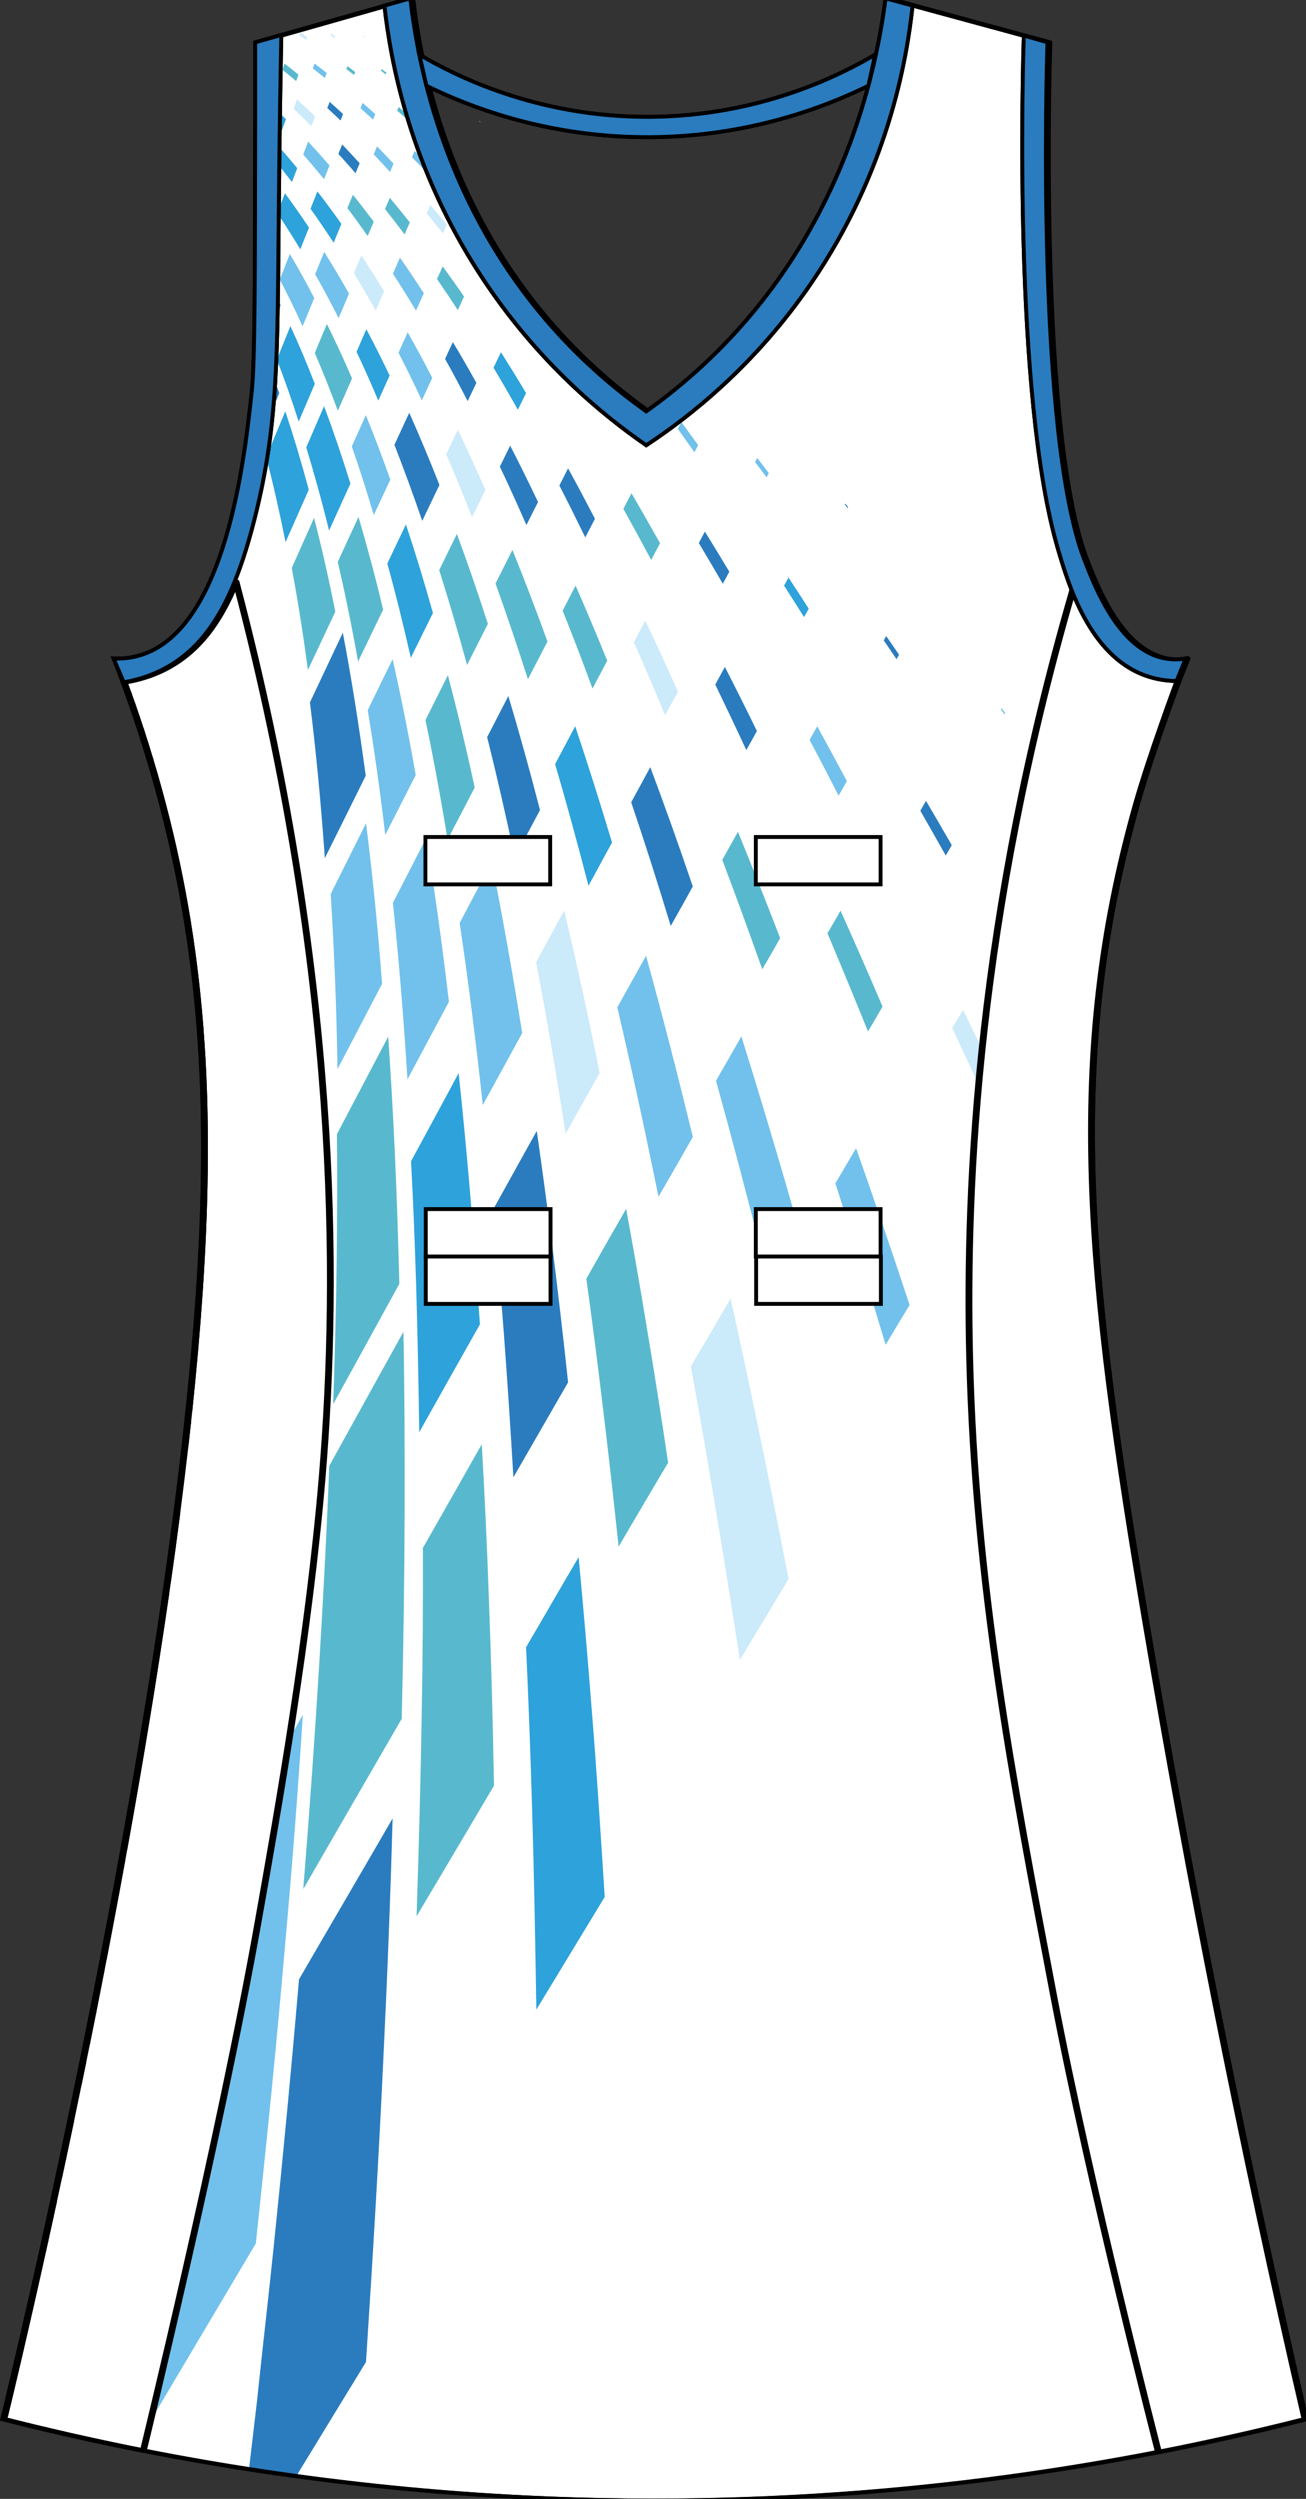 <?xml version="1.0" encoding="utf-8"?>
<!-- Generator: Adobe Illustrator 19.1.0, SVG Export Plug-In . SVG Version: 6.00 Build 0)  -->
<svg version="1.1" id="Layer_1" xmlns="http://www.w3.org/2000/svg" xmlns:xlink="http://www.w3.org/1999/xlink" x="0px" y="0px"
	 viewBox="0 0 335.2 641.14" style="enable-background:new 0 0 335.2 641.14;" xml:space="preserve">
<rect x="0" y="0" width="335.2" height="641.14" fill="#333333" stroke="none"/>
<style type="text/css">
	<![CDATA[
	@font-face{font-family:'codaheavy';src:url('/fonts/coda-heavy-webfont.woff') format('woff')}
	text{font-family:Impact,codaheavy,sans-serif}
	.Colour1.fill{fill:#FFFFFF;}
	.Colour2.fill{fill:#2A7CBF;}
	.Colour3.fill{fill:#58B9CE;}
	.Colour4.fill{fill:#71C1EC;}
	.Colour5.fill{fill:#2DA2DB;}
	.Colour6.fill{fill:#CBEAFA;}
	.NeckAndArmTrim.fill{fill:#2A7CBF;stroke:#000000;stroke-miterlimit:10;}
	.SidePanels.fill{fill:#FFFFFF;stroke:#000000;stroke-miterlimit:10;}
	.st0{fill:none;stroke:#000000;stroke-miterlimit:10;}
	.st1{fill:#FFFFFF;stroke:#000000;}
	.st2{fill:none;stroke:#000000;stroke-linecap:round;stroke-linejoin:round;}
	]]>
</style>
<path class="Colour1 fill" d="M0.6,620.69c43.67,11.08,102.8,21.48,173.06,20.85c64.65-0.58,119.45-10.32,160.94-20.85
	c-16.41-70.98-29.76-138.88-40.67-203.28c-15.34-90.56-21.04-145.91-2.6-211.1c4.48-15.84,9.37-28.64,12.98-37.35
	c-1.09,0.18-2.97,0.39-5.19,0c-11.75-2.05-17.97-18.02-20.77-25.19c-12.48-32.06-9.72-126.75-9.52-132.91
	c-13.84-3.76-27.69-7.53-41.53-11.29c-2.39,18.33-9.83,53.47-37.21,84.26c-8.08,9.09-16.47,16.19-24.23,21.72
	c-7.75-5.49-16.15-12.58-24.23-21.72c-27.32-30.9-34.24-66.28-36.34-84.26C92.03,3.33,78.77,7.1,65.5,10.86c0,4,0.01,10.04,0,17.37
	c-0.04,43.07-0.08,64.76-0.87,72.1c-1.81,16.96-6.52,61-28.55,67.76c-2.8,0.86-5.28,0.93-6.92,0.87c3.1,7.92,7.32,19.54,11.25,33.88
	c10.91,39.79,13.75,78.93,10.38,128.57C43.02,446.06,2.42,613.27,0.6,620.69z"/>
<path class="Colour3 fill" d="M93.29,9.24c0.09,0.06,0.18,0.12,0.27,0.18c-0.01,0.03-0.03,0.08-0.03,0.08c-0.09-0.06-0.18-0.12-0.27-0.18
	C93.26,9.32,93.28,9.27,93.29,9.24z M107.31,19.01c0.09,0.07,0.19,0.14,0.29,0.21c0.01-0.03,0.02-0.06,0.04-0.09
	c-0.1-0.07-0.19-0.14-0.28-0.21C107.34,18.95,107.32,18.98,107.31,19.01z M97.77,18.15c0.42,0.31,0.83,0.62,1.25,0.94
	c0.06-0.14,0.11-0.28,0.17-0.43c-0.42-0.31-0.83-0.63-1.25-0.93C97.88,17.87,97.82,18.01,97.77,18.15z M88.89,17.71
	c0.66,0.51,1.33,1.02,1.99,1.54c0.1-0.25,0.2-0.5,0.3-0.75c-0.67-0.52-1.34-1.03-2-1.53C89.08,17.21,88.99,17.46,88.89,17.71z
	 M72.48,17.89c1.17,0.95,2.35,1.92,3.53,2.92c0.2-0.56,0.4-1.1,0.6-1.65c-1.2-0.97-2.39-1.93-3.57-2.85
	C72.85,16.82,72.66,17.36,72.48,17.89z M122.95,31.11c0.12,0.1,0.23,0.19,0.35,0.29c0.02-0.03,0.03-0.07,0.05-0.11
	c-0.12-0.1-0.23-0.19-0.35-0.29C122.97,31.04,122.97,31.08,122.95,31.11z M101.93,28.39c0.81,0.71,1.63,1.41,2.45,2.14
	c0.13-0.32,0.27-0.64,0.4-0.96c-0.83-0.71-1.65-1.42-2.46-2.12C102.19,27.76,102.05,28.07,101.93,28.39z M98.82,53.64
	c1.66,2.09,3.33,4.25,5.02,6.5c0.45-1.04,0.9-2.07,1.34-3.08c-1.72-2.19-3.43-4.28-5.13-6.31C99.64,51.69,99.24,52.66,98.82,53.64z
	 M89.16,53.39c1.73,2.28,3.46,4.67,5.21,7.16c0.52-1.25,1.04-2.47,1.56-3.67c-1.8-2.4-3.58-4.71-5.36-6.91
	C90.1,51.08,89.63,52.22,89.16,53.39z M112.16,71.59c1.76,2.55,3.55,5.21,5.34,7.97c0.54-1.17,1.07-2.33,1.6-3.47
	c-1.84-2.69-3.68-5.26-5.48-7.75C113.15,69.42,112.66,70.5,112.16,71.59z M80.79,90.56c2,4.65,3.98,9.58,5.92,14.83
	c1.26-2.85,2.47-5.61,3.65-8.29c-2.13-4.94-4.29-9.59-6.46-13.96C82.9,85.54,81.87,88.01,80.79,90.56z M160,130.56
	c2.34,4.21,4.72,8.58,7.14,13.11c0.77-1.44,1.51-2.89,2.27-4.29c-2.49-4.44-4.93-8.71-7.33-12.83
	C161.4,127.88,160.71,129.21,160,130.56z M112.73,146.28c2.4,7.59,4.79,15.68,7.15,24.33c1.84-3.61,3.61-7.12,5.34-10.54
	c-2.63-8.21-5.31-15.88-7.95-23.08C115.8,140,114.27,143.09,112.73,146.28z M127.18,149.71c2.77,7.7,5.53,15.87,8.32,24.56
	c1.71-3.3,3.38-6.52,5.02-9.67c-3.02-8.32-6.02-16.14-9-23.5C130.09,143.9,128.67,146.78,127.18,149.71z M144.41,156.68
	c2.53,6.29,5.08,12.95,7.66,19.98c1.29-2.42,2.55-4.81,3.79-7.14c-2.76-6.78-5.46-13.2-8.13-19.27
	C146.65,152.36,145.55,154.5,144.41,156.68z M86.69,144.17c1.84,7.91,3.59,16.41,5.22,25.57c2.21-4.62,4.37-9.05,6.43-13.33
	c-2.04-8.52-4.16-16.43-6.33-23.79C90.3,136.33,88.53,140.18,86.69,144.17z M256.92,182.01c0.31,0.42,0.61,0.86,0.93,1.28
	c0.03-0.1,0.11-0.18,0.16-0.27c-0.32-0.42-0.64-0.85-0.94-1.28C257.02,181.83,256.97,181.92,256.92,182.01z M74.88,145.73
	c1.51,8.07,2.9,16.77,4.15,26.17c2.44-5.21,4.8-10.19,7.03-14.96c-1.71-8.65-3.54-16.65-5.45-24.07
	C78.79,136.98,76.88,141.26,74.88,145.73z M109.2,184.73c1.98,9.46,3.87,19.67,5.68,30.69c2.4-4.6,4.71-9.06,6.96-13.36
	c-2.24-10.35-4.54-19.94-6.88-28.82C113.09,176.94,111.19,180.77,109.2,184.73z M185.38,220.62c3.34,8.84,6.76,18.18,10.27,28.08
	c1.57-2.7,3.12-5.37,4.58-8.02c-3.7-9.62-7.32-18.68-10.83-27.27C188.08,215.77,186.74,218.18,185.38,220.62z M212.38,239.46
	c3.36,7.98,6.84,16.36,10.4,25.18c1.29-2.13,2.51-4.28,3.74-6.38c-3.69-8.62-7.28-16.82-10.79-24.61
	C214.67,235.57,213.52,237.5,212.38,239.46z M86.48,290.98c0.1,10.15,0.07,20.8-0.06,32c-0.13,11.78-0.46,24.19-0.89,37.27
	c5.95-10.78,11.59-21.05,16.97-30.86c-0.31-11.97-0.68-23.32-1.18-34.11c-0.48-10.26-1.03-20.02-1.69-29.3
	C95.45,273.94,91.07,282.26,86.48,290.98z M150.49,328.08c1.41,10.17,2.78,20.81,4.12,31.96c1.42,11.68,2.81,23.93,4.16,36.79
	c4.37-7.39,8.55-14.6,12.71-21.54c-1.8-12.19-3.64-23.8-5.5-34.86c-1.73-10.57-3.51-20.65-5.27-30.29
	C157.37,315.93,153.98,321.91,150.49,328.08z M84.51,376.1c-0.59,15.6-1.46,32.1-2.5,49.56c-1.11,18.51-2.5,38.15-4.17,59.02
	c8.82-15.3,17.25-29.85,25.27-43.7c0.46-19.08,0.7-37.03,0.75-53.95c0.03-15.96-0.03-31.05-0.32-45.32
	C97.48,352.62,91.17,364.08,84.51,376.1z M108.54,397.15c0.05,13.6-0.04,27.97-0.31,43.18c-0.26,16.11-0.72,33.19-1.31,51.34
	c6.9-11.66,13.57-22.8,19.87-33.54c-0.31-16.82-0.73-32.65-1.3-47.57c-0.48-14.09-1.11-27.41-1.84-40.01
	C118.85,379.07,113.8,387.92,108.54,397.15z M72.26,10.11c-0.42-0.3-0.84-0.57-1.26-0.86c-0.47,0.13-0.95,0.27-1.42,0.4
	c0.76,0.53,1.52,1.05,2.28,1.6C72,10.86,72.13,10.48,72.26,10.11z M65.3,18.74c1.21,1,2.41,2.03,3.62,3.1
	c0.23-0.66,0.46-1.32,0.68-1.96c-1.28-1.08-2.55-2.12-3.82-3.13c-0.16,0.47-0.32,0.96-0.49,1.45C65.3,18.38,65.3,18.56,65.3,18.74z"
	/>
<path class="Colour6 fill" d="M84.93,8.66c0.36,0.23,0.72,0.47,1.08,0.71c-0.04,0.12-0.08,0.24-0.13,0.36c-0.36-0.24-0.72-0.48-1.07-0.71
	C84.85,8.89,84.88,8.77,84.93,8.66z M76.8,9c0.6,0.41,1.2,0.82,1.81,1.24c0.08-0.22,0.16-0.44,0.24-0.66
	c-0.61-0.41-1.22-0.82-1.82-1.22C76.96,8.57,76.88,8.79,76.8,9z M75.35,27.88c1.51,1.44,3.03,2.93,4.56,4.47
	c0.32-0.84,0.64-1.68,0.95-2.5c-1.55-1.5-3.1-2.95-4.63-4.35C75.93,26.28,75.64,27.07,75.35,27.88z M109.51,54.75
	c1.38,1.66,2.77,3.37,4.18,5.13c0.33-0.76,0.68-1.5,1.01-2.24c-1.43-1.72-2.84-3.4-4.25-5.02
	C110.13,53.32,109.83,54.03,109.51,54.75z M90.84,70.08c1.86,3.05,3.72,6.25,5.58,9.61c0.74-1.68,1.46-3.32,2.16-4.93
	c-1.95-3.22-3.9-6.29-5.83-9.21C92.13,67.03,91.49,68.54,90.84,70.08z M186.12,92.96c0.19,0.21,0.38,0.42,0.57,0.64
	c0.02-0.06,0.06-0.12,0.1-0.18c-0.19-0.21-0.38-0.43-0.57-0.64C186.19,92.84,186.15,92.9,186.12,92.96z M114.53,116.56
	c2.2,5.08,4.41,10.45,6.62,16.13c1.17-2.38,2.31-4.7,3.43-6.97c-2.37-5.43-4.73-10.57-7.06-15.44
	C116.54,112.32,115.55,114.42,114.53,116.56z M162.68,164.77c2.64,5.94,5.32,12.17,8.03,18.74c1.11-2.05,2.21-4.07,3.29-6.05
	c-2.83-6.38-5.65-12.44-8.39-18.2C164.65,161.06,163.68,162.9,162.68,164.77z M244.42,263.78c3.37,7.2,6.87,14.7,10.4,22.55
	c1.02-1.69,2.01-3.38,3.01-5.03c-3.63-7.72-7.2-15.09-10.66-22.17C246.27,260.66,245.31,262.19,244.42,263.78z M137.6,246.89
	c2.58,13.49,5.13,28.12,7.57,44c2.98-5.36,5.89-10.56,8.74-15.59c-3-15.06-6.08-28.91-9.1-41.7
	C142.46,237.9,140.07,242.34,137.6,246.89z M177.31,350.58c2.06,11.18,4.09,22.86,6.12,35.08c2.15,12.77,4.32,26.16,6.46,40.19
	c4.31-7.05,8.42-13.99,12.51-20.72c-2.59-13.42-5.15-26.21-7.7-38.41c-2.41-11.69-4.81-22.85-7.19-33.54
	C184.22,338.85,180.83,344.65,177.31,350.58z M120.59,56.32c1.3,1.48,2.6,3.01,3.91,4.57c0.07-0.15,0.13-0.29,0.2-0.44
	c-1.07-1.87-2.08-3.73-3.03-5.58c-0.09-0.1-0.19-0.21-0.28-0.32C121.12,55.14,120.86,55.73,120.59,56.32z M66.69,31.87
	c-0.47-0.49-0.93-0.96-1.4-1.44c0,1.7,0,3.37-0.01,5c0.04,0.04,0.07,0.08,0.11,0.12C65.84,34.3,66.27,33.07,66.69,31.87z"/>
<path class="Colour5 fill" d="M68.71,26.05c1.55,1.45,3.11,2.97,4.68,4.54c-0.34,0.93-0.69,1.88-1.04,2.84c-1.53-1.63-3.06-3.2-4.58-4.7
	C68.09,27.82,68.41,26.93,68.71,26.05z M70.22,40.78c1.57,1.88,3.14,3.86,4.71,5.92c0.46-1.21,0.92-2.4,1.36-3.56
	c-1.63-1.98-3.25-3.87-4.86-5.68C71.02,38.55,70.63,39.65,70.22,40.78z M79.7,53.58c1.98,2.76,3.95,5.66,5.94,8.7
	c0.68-1.64,1.34-3.26,1.98-4.84c-2.06-2.91-4.11-5.69-6.16-8.34C80.89,50.57,80.3,52.06,79.7,53.58z M71.19,54.7
	c1.97,2.93,3.93,6.02,5.89,9.27c0.75-1.91,1.5-3.76,2.22-5.58c-2.06-3.09-4.11-6.03-6.17-8.81C72.49,51.25,71.85,52.95,71.19,54.7z
	 M126.67,94.34c2.05,3.45,4.14,7.04,6.25,10.79c0.71-1.45,1.41-2.88,2.1-4.28c-2.17-3.64-4.33-7.13-6.44-10.48
	C127.95,91.68,127.31,93,126.67,94.34z M91.51,90.27c1.87,3.94,3.73,8.11,5.58,12.52c1-2.2,1.96-4.34,2.91-6.43
	c-1.99-4.19-3.98-8.15-5.97-11.89C93.21,86.36,92.37,88.29,91.51,90.27z M71.06,92.26c1.92,4.96,3.8,10.25,5.6,15.91
	c1.43-3.35,2.81-6.57,4.14-9.68c-2.04-5.27-4.13-10.21-6.26-14.82C73.42,86.42,72.26,89.29,71.06,92.26z M78.6,114.78
	c2.01,6.64,4,13.74,5.86,21.35c1.88-4.17,3.72-8.17,5.48-12.04c-2.19-7.09-4.46-13.7-6.76-19.88
	C81.71,107.61,80.17,111.13,78.6,114.78z M68.32,117.27c1.77,6.76,3.41,14.04,4.97,21.84c2.07-4.68,4.06-9.16,5.96-13.46
	c-1.93-7.19-3.94-13.89-6.02-20.12C71.65,109.29,70.02,113.2,68.32,117.27z M201.24,150.25c1.68,2.63,3.4,5.32,5.13,8.08
	c0.4-0.72,0.8-1.44,1.2-2.16c-1.75-2.73-3.48-5.39-5.19-8C202,148.87,201.61,149.55,201.24,150.25z M99.41,144.59
	c2.08,7.5,4.08,15.55,6.03,24.18c1.96-3.95,3.84-7.79,5.68-11.49c-2.28-8.11-4.58-15.68-6.94-22.73
	C102.64,137.79,101.05,141.13,99.41,144.59z M142.48,196.06c2.84,9.71,5.69,20.09,8.56,31.2c2.09-3.77,4.04-7.5,6.05-11.09
	c-3.2-10.62-6.35-20.55-9.46-29.84C145.94,189.5,144.23,192.74,142.48,196.06z M270.59,231.73c1.5,2.44,3.04,4.9,4.58,7.42
	c0.34-0.48,0.58-1.02,0.9-1.51c-1.55-2.5-3.09-4.96-4.61-7.38C271.15,230.74,270.85,231.23,270.59,231.73z M105.5,297.94
	c0.54,10.21,0.98,20.93,1.32,32.19c0.34,11.82,0.61,24.26,0.78,37.35c5.39-9.62,10.57-18.85,15.58-27.68
	c-0.84-12.14-1.67-23.67-2.6-34.63c-0.91-10.44-1.84-20.38-2.87-29.85C113.85,282.58,109.74,290.09,105.5,297.94z M135.02,422.62
	c0.62,13.39,1.15,27.54,1.58,42.5c0.48,15.84,0.77,32.64,1.06,50.49c6.06-9.99,11.91-19.62,17.55-28.92
	c-1.08-16.73-2.07-32.49-3.28-47.33c-1.09-14.03-2.23-27.29-3.42-39.84C144.13,406.93,139.7,414.66,135.02,422.62z M69.2,44.61
	c-1.3-1.68-2.61-3.27-3.91-4.83c0,2.19-0.01,4.3-0.01,6.36c0.74,1,1.49,2.02,2.23,3.07C68.09,47.63,68.64,46.1,69.2,44.61z"/>
<g>
	<path class="Colour2 fill" d="M84,27.72c1.13,1.03,2.26,2.1,3.4,3.2c0.22-0.56,0.43-1.11,0.65-1.66c-1.15-1.07-2.3-2.11-3.44-3.13
		C84.41,26.66,84.21,27.19,84,27.72z"/>
	<path class="Colour2 fill" d="M86.85,39.48c1.46,1.6,2.93,3.25,4.41,4.97c0.35-0.87,0.7-1.72,1.05-2.56c-1.51-1.67-3-3.28-4.49-4.83
		C87.49,37.85,87.17,38.66,86.85,39.48z"/>
	<path class="Colour2 fill" d="M114.23,92.09c1.93,3.44,3.85,7.05,5.8,10.83c0.76-1.59,1.51-3.15,2.24-4.69
		c-2.03-3.65-4.04-7.14-6.04-10.46C115.57,89.19,114.91,90.63,114.23,92.09z"/>
	<path class="Colour2 fill" d="M216.81,129.44c0.25,0.31,0.5,0.62,0.75,0.93c0.05-0.07,0.08-0.16,0.13-0.23
		c-0.25-0.31-0.49-0.63-0.75-0.93C216.89,129.29,216.87,129.38,216.81,129.44z"/>
	<path class="Colour2 fill" d="M128.29,119.73c2.27,4.74,4.53,9.74,6.82,14.99c1.01-2.01,2-3.99,2.99-5.92
		c-2.43-5.06-4.79-9.89-7.16-14.46C130.08,116.11,129.19,117.9,128.29,119.73z"/>
	<path class="Colour2 fill" d="M101.23,114.13c2.39,6.12,4.77,12.62,7.14,19.51c1.52-3.16,2.99-6.23,4.42-9.22
		c-2.58-6.55-5.17-12.72-7.75-18.52C103.8,108.57,102.53,111.31,101.23,114.13z"/>
	<path class="Colour2 fill" d="M143.57,124.57c2.18,4.24,4.39,8.68,6.65,13.32c0.84-1.62,1.66-3.22,2.48-4.79
		c-2.34-4.5-4.63-8.82-6.9-12.94C145.08,121.61,144.33,123.08,143.57,124.57z"/>
	<path class="Colour2 fill" d="M179.36,139.32c2.01,3.38,4.07,6.86,6.15,10.45c0.57-1.04,1.15-2.06,1.68-3.1
		c-2.12-3.54-4.24-6.95-6.27-10.28C180.39,137.35,179.88,138.33,179.36,139.32z"/>
	<path class="Colour2 fill" d="M226.82,164.31c1.1,1.58,2.18,3.19,3.28,4.82c0.23-0.38,0.44-0.77,0.65-1.15c-1.11-1.62-2.2-3.22-3.3-4.79
		C227.25,163.56,227.04,163.94,226.82,164.31z"/>
	<path class="Colour2 fill" d="M183.58,175.64c2.6,5.37,5.26,10.96,7.97,16.81c0.94-1.64,1.83-3.28,2.72-4.89
		c-2.79-5.72-5.53-11.2-8.22-16.44C185.24,172.61,184.41,174.12,183.58,175.64z"/>
	<path class="Colour2 fill" d="M236.21,208.01c2.14,3.73,4.31,7.55,6.52,11.49c0.55-0.87,1.03-1.78,1.55-2.66
		c-2.24-3.89-4.44-7.68-6.61-11.36C237.19,206.32,236.7,207.17,236.21,208.01z"/>
	<path class="Colour2 fill" d="M125.03,189.13c2.4,9.56,4.75,19.83,7.09,30.86c2.23-4.16,4.39-8.21,6.48-12.15
		c-2.71-10.47-5.41-20.2-8.13-29.26C128.71,182,126.9,185.52,125.03,189.13z"/>
	<path class="Colour2 fill" d="M79.55,180.21c1.52,12.24,2.8,25.53,3.83,39.96c3.67-7.36,7.15-14.41,10.49-21.14
		c-1.79-13.26-3.74-25.46-5.88-36.7C85.31,168.03,82.5,173.99,79.55,180.21z"/>
	<path class="Colour2 fill" d="M162,205.83c3.36,9.92,6.74,20.48,10.15,31.74c1.94-3.44,3.85-6.8,5.66-10.14
		c-3.68-10.86-7.33-21.04-10.91-30.6C165.3,199.78,163.68,202.78,162,205.83z"/>
	<path class="Colour2 fill" d="M126.62,310.23c0.94,10.14,1.85,20.76,2.7,31.91c0.87,11.69,1.69,23.98,2.45,36.9
		c4.86-8.4,9.51-16.54,14.04-24.37c-1.31-12.11-2.63-23.63-4.01-34.59c-1.32-10.45-2.67-20.41-4.03-29.92
		C134.15,296.61,130.48,303.32,126.62,310.23z"/>
	<path class="Colour2 fill" d="M70.97,59.84c-1.86-2.99-3.72-5.81-5.59-8.48c-0.04,0.11-0.08,0.23-0.12,0.34
		c-0.01,2.78-0.01,5.45-0.02,7.97c1.17,1.95,2.33,3.94,3.48,6.03C69.5,63.69,70.25,61.73,70.97,59.84z"/>
	<path class="Colour2 fill" d="M72.01,78.3c-1.94-4.09-3.93-7.93-5.93-11.54c-0.29,0.76-0.58,1.55-0.88,2.33
		c-0.02,3.19-0.04,6.13-0.07,8.83c1.23,2.71,2.44,5.53,3.63,8.48C69.88,83.61,70.97,80.91,72.01,78.3z"/>
	<path class="Colour2 fill" d="M71.68,100.86c-1.95-5.64-3.96-10.92-6.03-15.84c-0.21,0.53-0.42,1.09-0.63,1.63
		c-0.12,6.61-0.31,11.07-0.59,13.69c-0.08,0.72-0.16,1.5-0.25,2.31c0.95,3.09,1.88,6.28,2.77,9.6
		C68.6,108.3,70.18,104.5,71.68,100.86z"/>
	<g>
		<path class="Colour2 fill" d="M93.94,606.01c1.79-27.49,3.3-53.07,4.41-76.9c1.08-22.25,1.88-43.06,2.42-62.57
			c-7.57,13.11-15.64,26.82-24.02,41.29c-1.83,21.35-3.97,44.13-6.49,68.48c-1.31,12.82-2.88,26.07-4.31,39.83
			c-0.68,5.73-1.36,11.57-2.05,17.47c3.97,0.61,8,1.2,12.1,1.76C82.14,625.31,88.13,615.53,93.94,606.01z"/>
	</g>
</g>
<path class="Colour4 fill" d="M80.75,16.3c1.03,0.79,2.07,1.6,3.11,2.42c-0.16,0.43-0.32,0.86-0.49,1.29c-1.03-0.84-2.06-1.66-3.09-2.46
	C80.45,17.14,80.6,16.72,80.75,16.3z M92.53,27.77c1.07,0.95,2.14,1.93,3.22,2.92c0.19-0.47,0.38-0.94,0.57-1.41
	c-1.09-0.98-2.17-1.94-3.25-2.87C92.89,26.86,92.71,27.31,92.53,27.77z M105.73,40.36c1.23,1.23,2.46,2.51,3.7,3.81
	c0.24-0.57,0.48-1.13,0.73-1.69c-1.25-1.28-2.5-2.53-3.75-3.75C106.18,39.27,105.97,39.82,105.73,40.36z M95.92,39.62
	c1.39,1.46,2.79,2.95,4.19,4.5c0.3-0.73,0.6-1.44,0.9-2.15c-1.42-1.51-2.84-2.98-4.25-4.4C96.49,38.24,96.2,38.92,95.92,39.62z
	 M77.83,39.64c1.78,2.04,3.56,4.15,5.35,6.35c0.47-1.2,0.94-2.38,1.39-3.54c-1.84-2.12-3.67-4.17-5.49-6.13
	C78.67,37.4,78.25,38.51,77.83,39.64z M100.85,70.23c1.97,3.01,3.93,6.18,5.92,9.47c0.69-1.52,1.36-3,2.01-4.47
	c-2.07-3.18-4.1-6.22-6.13-9.14C102.06,67.44,101.48,68.83,100.85,70.23z M80.88,70.35c2.01,3.56,4.03,7.31,6.03,11.27
	c0.91-2.15,1.8-4.23,2.67-6.27c-2.13-3.77-4.25-7.34-6.37-10.72C82.45,66.5,81.67,68.4,80.88,70.35z M71.82,71.72
	c1.97,3.77,3.92,7.76,5.85,11.99c1.03-2.49,2.02-4.9,2.99-7.24c-2.07-3.99-4.16-7.76-6.27-11.3C73.55,67.29,72.71,69.47,71.82,71.72
	z M102.28,90.51c2,3.86,3.99,7.93,5.99,12.21c0.91-1.96,1.81-3.88,2.68-5.76c-2.11-4.11-4.22-8-6.32-11.7
	C103.87,86.97,103.08,88.72,102.28,90.51z M173.96,110.03c1.41,1.96,2.84,3.95,4.27,6c0.32-0.61,0.64-1.21,0.96-1.81
	c-1.45-2.02-2.89-4-4.31-5.94C174.56,108.86,174.26,109.45,173.96,110.03z M193.79,118.54c0.98,1.29,1.97,2.59,2.96,3.92
	c0.19-0.36,0.38-0.72,0.58-1.07c-1-1.32-2-2.61-2.98-3.9C194.16,117.84,193.99,118.2,193.79,118.54z M90.29,114.56
	c1.92,5.49,3.81,11.35,5.64,17.6c1.45-3.13,2.88-6.16,4.25-9.09c-2.08-5.88-4.17-11.4-6.29-16.56
	C92.73,109.11,91.54,111.8,90.29,114.56z M207.79,189.83c2.44,4.6,4.92,9.38,7.45,14.32c0.71-1.26,1.41-2.5,2.12-3.73
	c-2.59-4.86-5.13-9.55-7.61-14.08C209.11,187.49,208.44,188.65,207.79,189.83z M94.38,182.22c1.63,9.84,3.15,20.48,4.5,32.01
	c2.7-5.33,5.31-10.45,7.82-15.37c-1.88-10.72-3.87-20.61-5.93-29.75C98.72,173.32,96.6,177.69,94.38,182.22z M100.84,231.66
	c1.46,13.79,2.71,28.82,3.74,45.27c3.69-6.9,7.22-13.53,10.64-19.89c-1.79-15.26-3.75-29.22-5.84-42.01
	C106.66,220.37,103.79,225.9,100.84,231.66z M84.88,229.37c0.85,13.65,1.49,28.57,1.74,44.93c4.02-7.63,7.81-14.93,11.45-21.89
	c-1.14-15-2.54-28.69-4.12-41.19C91.05,217,88.04,223.05,84.88,229.37z M117.98,236.82c2.13,14.26,4.11,29.79,5.93,46.7
	c3.49-6.36,6.88-12.51,10.12-18.46c-2.55-15.87-5.14-30.44-7.82-43.82C123.54,226.26,120.81,231.45,117.98,236.82z M158.44,258.46
	c3.51,14.97,7.02,31.13,10.57,48.59c3.04-5.23,5.97-10.35,8.82-15.36c-4.08-16.7-8.06-32.15-12.01-46.46
	C163.43,249.54,160.94,253.93,158.44,258.46z M183.77,277.28c4,14.42,8.1,29.92,12.29,46.6c2.59-4.46,5.23-8.76,7.67-13.06
	c-4.6-16.08-9.1-31.02-13.45-44.92C188.18,269.63,186,273.42,183.77,277.28z M214.41,303.61c4.17,12.89,8.49,26.66,12.9,41.43
	c2.05-3.48,4.12-6.87,6.15-10.21c-4.72-14.34-9.32-27.71-13.74-40.23C217.98,297.55,216.22,300.56,214.41,303.61z M73.01,500.86
	c1.96-21.64,3.5-41.91,4.73-60.92c-8.25,14.64-17.02,30.1-26.32,46.49c-2.64,21.13-5.73,43.67-9.33,67.73
	c-1.84,12.67-3.86,25.79-6.01,39.37c-1.69,11.05-3.58,22.41-5.51,34.09c1.24,0.25,2.49,0.51,3.74,0.76
	c11.02-18.48,21.42-36.07,31.35-52.77C68.52,548.9,71.02,524.05,73.01,500.86z"/>
<path class="st0" d="M227.31-0.43c13.84,3.76,27.69,7.53,41.53,11.29c-0.2,6.16-2.97,100.85,9.52,132.91
	c2.79,7.17,9.01,23.15,20.77,25.19c2.22,0.39,4.1,0.18,5.19,0c-3.61,8.71-8.5,21.51-12.98,37.35
	c-18.44,65.18-12.74,120.54,2.6,211.1c10.91,64.39,24.26,132.3,40.67,203.28c-41.5,10.53-96.29,20.27-160.94,20.85
	c-70.25,0.63-129.39-9.77-173.06-20.85c1.82-7.43,42.42-174.64,50.19-289.28c3.36-49.63,0.53-88.77-10.38-128.57
	c-3.93-14.34-8.14-25.96-11.25-33.88c1.64,0.07,4.12-0.01,6.92-0.87c22.03-6.76,26.74-50.8,28.55-67.76
	c0.79-7.35,0.82-29.03,0.87-72.1c0.01-7.33,0-13.37,0-17.37C78.77,7.1,92.03,3.33,105.3-0.43c2.1,17.98,9.02,53.37,36.34,84.26
	c8.08,9.14,16.48,16.23,24.23,21.72c7.76-5.52,16.14-12.62,24.23-21.72C217.47,53.05,224.91,17.9,227.31-0.43z"/>
<path class="st0" d="M98.67,1.45c1.6,14.45,6.57,41.47,24.8,69.35c14.38,22.01,31.28,35.76,42.4,43.44
	c11.12-7.34,27.93-20.47,42.4-41.7C227.72,44,232.69,15.88,234.22,1.45"/>
<path class="st0" d="M72.2,8.96c-0.17,8.95-0.45,25.06-0.65,45.34c-0.34,36.5-0.09,54.28-6.06,78.18
	c-5.05,20.23-11.57,32.87-23.36,39.09c-4,2.11-7.74,3.03-10.38,3.47"/>
<path class="st0" d="M262.78,9.13c-0.25,7.48-2.8,92.53,8.76,131.73c2.66,9.02,8.04,27.27,22.39,32.46
	c3.28,1.18,6.21,1.39,8.06,1.41"/>
<path class="st0" d="M107.61,14.02c8.95,5.27,30.13,16.11,59.12,15.96c28.27-0.15,48.92-10.69,57.87-15.96"/>
<path class="st0" d="M109.45,22c10.2,5.01,29.77,12.96,55.56,13.19c27.06,0.24,47.57-8.13,57.87-13.19"/>
<g>
	<rect x="109.19" y="214.75" class="st1" width="32.02" height="12.16"/>
	<rect x="193.99" y="214.75" class="st1" width="32.02" height="12.16"/>
	<rect x="194.07" y="322.38" class="st1" width="32.02" height="12.16"/>
	<rect x="109.28" y="322.38" class="st1" width="32.02" height="12.16"/>
	<rect x="109.28" y="310.22" class="st1" width="32.02" height="12.16"/>
	<rect x="193.99" y="310.22" class="st1" width="32.02" height="12.16"/>
</g>
<path class="SidePanels fill" d="M301.69,174.71c-1.86-0.03-4.66-0.28-7.76-1.4c-9.9-3.58-15.54-13.39-18.95-22.09l-0.17,0.72
	c-24,82.72-27.43,150.88-26.31,196.53c1.43,58.03,10.92,107.82,21.63,163.97c9.24,48.44,26.82,116.68,26.82,116.68
	c13.53-2.63,26.1-5.5,37.64-8.42c-16.41-70.98-29.76-138.88-40.67-203.28c-15.34-90.56-21.04-145.91-2.6-211.1
	c3.56-12.57,10.64-31.55,10.66-31.6L301.69,174.71z"/>
<path class="SidePanels fill" d="M31.75,175.05c2.64-0.44,6.39-1.36,10.38-3.47c8.11-4.28,13.72-11.59,18.08-22.32l0.18,0.72
	c26.13,99.49,26.19,177.68,21.97,228.53c-3.4,40.92-11.35,85.72-16.44,114.38c-9.91,55.82-29.5,135.87-29.5,135.87
	c-12.88-2.54-24.84-5.28-35.83-8.07c1.82-7.43,42.42-174.64,50.19-289.28c3.36-49.63,0.53-88.77-10.38-128.57
	c-3.02-11.02-6.21-20.43-8.93-27.8L31.75,175.05z"/>
<g>
	<path class="st2" d="M34.62,628.25c0.81,0.16,1.61,0.33,2.42,0.49"/>
	<path class="st2" d="M33.19,177.73c0.06,0.17,0.12,0.35,0.18,0.52"/>
	<path class="st2" d="M29.87,627.28c0.8,0.17,1.59,0.33,2.4,0.5"/>
	<path class="st2" d="M331.18,621.74c-0.45,0.11-0.91,0.22-1.37,0.33"/>
	<path class="st2" d="M34.2,180.57c0.06,0.19,0.13,0.37,0.19,0.55"/>
	<path class="st2" d="M16.12,624.26c0.79,0.18,1.57,0.36,2.37,0.55"/>
	<path class="st2" d="M25.16,626.28c0.81,0.18,1.62,0.35,2.44,0.52"/>
	<path class="st2" d="M35.35,183.91c0.08,0.23,0.15,0.46,0.23,0.69"/>
	<path class="st2" d="M326.93,622.77c-0.56,0.13-1.13,0.27-1.69,0.4"/>
	<path class="st2" d="M20.53,625.26c0.82,0.18,1.64,0.37,2.47,0.55"/>
	<path class="st2" d="M304.14,627.83c-0.62,0.13-1.23,0.25-1.85,0.38"/>
	<path class="st2" d="M299.02,628.86c1.1-0.22,2.19-0.43,3.27-0.65"/>
	<path class="st2" d="M304.14,627.83c0.96-0.2,1.92-0.39,2.87-0.59"/>
	<path class="st2" d="M308.94,626.84c0.91-0.19,1.82-0.39,2.72-0.58"/>
	<path class="st2" d="M318.14,624.82c0.87-0.2,1.74-0.4,2.61-0.6"/>
	<path class="st2" d="M297.71,629.12c0.44-0.09,0.87-0.17,1.31-0.26"/>
	<path class="st2" d="M313.6,625.83c0.88-0.19,1.76-0.39,2.64-0.58"/>
	<path class="st2" d="M318.14,624.82c-0.63,0.14-1.27,0.29-1.91,0.43"/>
	<path class="st2" d="M313.6,625.83c-0.64,0.14-1.28,0.28-1.93,0.42"/>
	<path class="st2" d="M11.79,623.25c0.76,0.18,1.51,0.36,2.28,0.54"/>
	<path class="st2" d="M308.94,626.84c-0.64,0.14-1.28,0.27-1.93,0.41"/>
	<path class="st2" d="M322.59,623.8c-0.61,0.14-1.22,0.28-1.84,0.42"/>
	<path class="st2" d="M7.42,622.2c0.77,0.19,1.53,0.38,2.31,0.56"/>
	<path class="st2" d="M37.17,628.76c-0.04-0.01-0.09-0.02-0.13-0.03"/>
	<path class="st2" d="M29.87,627.28c-0.76-0.16-1.53-0.32-2.28-0.48"/>
	<path class="st2" d="M33.19,177.73c-0.31-0.86-0.61-1.69-0.91-2.5"/>
	<path class="st2" d="M34.62,628.25c-0.78-0.16-1.57-0.31-2.35-0.47"/>
	<path class="st2" d="M34.2,180.57c-0.28-0.79-0.55-1.57-0.82-2.32"/>
	<path class="st2" d="M40.13,199.22c-0.08-0.28-0.16-0.55-0.24-0.82"/>
	<path class="st2" d="M35.35,183.91c-0.32-0.95-0.64-1.88-0.96-2.79"/>
	<path class="st2" d="M36.44,187.18c-0.29-0.88-0.57-1.74-0.86-2.59"/>
	<path class="st2" d="M38.77,194.61c-0.31-1.02-0.62-2.02-0.92-3.01"/>
	<path class="st2" d="M39.89,198.39c-0.34-1.16-0.67-2.3-1.01-3.42"/>
	<path class="st2" d="M25.16,626.28c-0.72-0.16-1.44-0.31-2.16-0.47"/>
	<path class="st2" d="M37.6,190.81c0.08,0.26,0.17,0.53,0.25,0.8"/>
	<path class="st2" d="M1.35,620.69c1.37,0.35,2.75,0.69,4.15,1.04"/>
	<path class="st2" d="M36.44,187.18c0.06,0.18,0.12,0.35,0.18,0.53"/>
	<path class="st2" d="M7.42,622.2c-0.64-0.16-1.29-0.31-1.93-0.47"/>
	<path class="st2" d="M20.53,625.26c-0.68-0.15-1.36-0.3-2.04-0.45"/>
	<path class="st2" d="M11.79,623.25c-0.69-0.16-1.38-0.32-2.06-0.49"/>
	<path class="st2" d="M38.77,194.61c0.04,0.12,0.07,0.24,0.11,0.36"/>
	<path class="st2" d="M16.12,624.26c-0.68-0.16-1.37-0.31-2.05-0.47"/>
	<path class="st2" d="M44.58,397.07c0.4-2.97,0.8-5.93,1.18-8.88"/>
	<path class="st2" d="M11.35,577.39c0.17-0.77,0.34-1.55,0.52-2.34"/>
	<path class="st2" d="M48.54,364.87c-0.21,1.92-0.42,3.84-0.64,5.77"/>
	<path class="st2" d="M37.6,190.81c-0.33-1.05-0.66-2.08-0.99-3.09"/>
	<path class="st2" d="M32.2,474.27c3.85-21.27,7.54-43.39,10.71-65.29"/>
	<path class="st2" d="M43.34,406c0.43-2.98,0.84-5.96,1.25-8.93"/>
	<path class="st2" d="M297.71,629.12c-35.1,6.82-76.63,12.01-123.3,12.43c-52.58,0.47-98.93-5.24-137.23-12.78"/>
	<path class="st2" d="M51.69,263.44c0.21,2.68,0.39,5.39,0.55,8.12"/>
	<path class="st2" d="M51.69,263.44c-1.65-20.96-5.09-40.7-10.54-60.59c-0.34-1.23-0.68-2.44-1.02-3.63"/>
	<path class="st2" d="M30.08,485.78c0.53-2.85,1.06-5.73,1.59-8.62"/>
	<path class="st2" d="M52.24,271.56c1.05,18.57,0.76,38.22-0.71,59.86c-0.67,9.85-1.58,20.09-2.68,30.59"/>
	<path class="st2" d="M282.25,328.02c2.28,26.43,6.67,55.44,12.42,89.4c10.91,64.39,24.26,132.3,40.67,203.28"/>
	<path class="st2" d="M11.35,577.39c-4.92,22.2-8.61,37.58-9.72,42.15"/>
	<path class="st2" d="M16.47,553.83c-0.33,1.54-0.65,3.06-0.98,4.57"/>
	<path class="st2" d="M17.46,549.15c0.33-1.58,0.67-3.18,1.01-4.79"/>
	<path class="st2" d="M21.57,529.37c-0.35,1.71-0.7,3.41-1.04,5.09"/>
	<path class="st2" d="M13.05,569.65c0.05-0.25,0.11-0.5,0.16-0.75"/>
	<path class="st2" d="M302.71,174.79c0.83-2.1,1.62-4.05,2.35-5.82c-1.09,0.18-2.97,0.39-5.19,0
		c-11.75-2.05-17.97-18.02-20.77-25.19c-12.48-32.06-9.72-126.75-9.52-132.91C255.74,7.1,241.9,3.33,228.05-0.43
		c-2.39,18.33-9.83,53.47-37.21,84.26c-8.08,9.09-16.47,16.19-24.23,21.72c-7.75-5.49-16.15-12.58-24.23-21.72
		c-27.32-30.9-34.24-66.28-36.34-84.26C92.78,3.33,79.51,7.1,66.24,10.86c0,4,0.01,10.04,0,17.37c-0.04,43.07-0.08,64.76-0.87,72.1
		c-1.81,16.96-6.52,61-28.55,67.76c-2.8,0.86-5.28,0.93-6.92,0.87c0.74,1.88,1.54,3.98,2.38,6.26"/>
	<path class="st2" d="M16.47,553.83c0.33-1.54,0.66-3.1,0.99-4.68"/>
	<path class="st2" d="M24.21,516.26c0.71-3.57,1.42-7.19,2.13-10.85"/>
	<path class="st2" d="M26.88,502.65c1.07-5.53,2.14-11.16,3.2-16.87"/>
	<path class="st2" d="M22.62,524.19c0.53-2.61,1.06-5.26,1.59-7.93"/>
	<path class="st2" d="M14.06,565.02c-0.28,1.31-0.57,2.6-0.85,3.88"/>
	<path class="st2" d="M13.05,569.65c-0.4,1.84-0.8,3.64-1.19,5.4"/>
	<path class="st2" d="M322.59,623.8c0.89-0.21,1.77-0.42,2.65-0.62"/>
	<path class="st2" d="M331.18,621.74c1.4-0.35,2.79-0.69,4.17-1.04"/>
	<path class="st2" d="M326.93,622.77c0.97-0.23,1.93-0.47,2.88-0.7"/>
	<path class="st2" d="M281.73,321.46c-3.04-41.2-0.6-76.44,10.35-115.14c0.13-0.46,0.26-0.91,0.39-1.37"/>
	<path class="st2" d="M302.71,174.79c-3.12,7.93-6.78,18.14-10.24,30.16"/>
	<path class="st2" d="M325.23,623.18c-0.88,0.21-1.76,0.42-2.65,0.62"/>
	<path class="st2" d="M302.71,174.79c-0.45,1.21-6.7,18.07-10.24,30.16"/>
	<path class="st2" d="M325.23,623.18c0.56-0.13,1.13-0.27,1.69-0.4"/>
	<path class="st2" d="M302.29,628.21c-1.08,0.22-2.18,0.43-3.27,0.65"/>
	<path class="st2" d="M311.67,626.25c0.65-0.14,1.29-0.28,1.93-0.42"/>
	<path class="st2" d="M329.81,622.07c0.45-0.11,0.92-0.22,1.37-0.33"/>
	<path class="st2" d="M307.01,627.24c0.65-0.14,1.29-0.27,1.93-0.41"/>
	<path class="st2" d="M302.29,628.21c0.62-0.12,1.23-0.25,1.85-0.38"/>
	<path class="st2" d="M297.71,629.12L297.71,629.12c0.44-0.08,0.87-0.17,1.31-0.26"/>
	<path class="st2" d="M335.35,620.69c-1.37,0.35-2.76,0.7-4.17,1.04"/>
	<path class="st2" d="M282.25,328.02c2.28,26.43,6.67,55.44,12.42,89.4c10.91,64.39,24.26,132.3,40.67,203.28"/>
	<path class="st2" d="M320.75,624.22c-0.86,0.2-1.73,0.4-2.61,0.6"/>
	<path class="st2" d="M302.71,174.79c0.02-0.04,0.03-0.07,0.03-0.07l-0.3,0c-1.86-0.03-4.66-0.28-7.76-1.4
		c-9.9-3.58-15.54-13.39-18.95-22.09l-0.17,0.72c-24,82.72-27.43,150.88-26.31,196.53c1.43,58.03,10.92,107.82,21.63,163.97
		c9.23,48.42,26.81,116.62,26.82,116.68"/>
	<path class="st2" d="M307.01,627.24c-0.95,0.2-1.91,0.39-2.87,0.59"/>
	<path class="st2" d="M316.24,625.25c0.64-0.14,1.27-0.29,1.91-0.43"/>
	<path class="st2" d="M329.81,622.07c-0.96,0.23-1.92,0.47-2.88,0.7"/>
	<path class="st2" d="M320.75,624.22c0.61-0.14,1.23-0.28,1.84-0.42"/>
	<path class="st2" d="M311.67,626.25c-0.9,0.19-1.81,0.39-2.72,0.58"/>
	<path class="st2" d="M281.73,321.46c-3.04-41.2-0.6-76.44,10.35-115.14c0.13-0.45,0.26-0.91,0.39-1.37"/>
	<path class="st2" d="M316.24,625.25c-0.87,0.2-1.75,0.39-2.64,0.58"/>
	<path class="st2" d="M282.25,328.02c-0.19-2.2-0.36-4.39-0.52-6.56"/>
	<path class="st2" d="M38.88,194.97c-0.04-0.12-0.07-0.24-0.11-0.36"/>
	<path class="st2" d="M11.87,575.05c0.39-1.76,0.78-3.56,1.19-5.4"/>
	<path class="st2" d="M37.85,191.6c-0.08-0.27-0.17-0.53-0.25-0.8"/>
	<path class="st2" d="M1.63,619.54c1.11-4.57,4.8-19.95,9.72-42.15"/>
	<path class="st2" d="M40.13,199.22c-0.08-0.28-0.16-0.55-0.24-0.82"/>
	<path class="st2" d="M47.9,370.64c0.22-1.93,0.43-3.86,0.64-5.77"/>
	<path class="st2" d="M33.38,178.25c0.27,0.76,0.55,1.53,0.82,2.32"/>
	<path class="st2" d="M34.4,181.12c0.32,0.91,0.63,1.84,0.96,2.79"/>
	<path class="st2" d="M51.69,263.44c0.21,2.68,0.39,5.39,0.55,8.12"/>
	<path class="st2" d="M32.28,175.23c0.3,0.81,0.6,1.64,0.91,2.5"/>
	<path class="st2" d="M35.58,184.6c0.28,0.85,0.57,1.71,0.86,2.59"/>
	<path class="st2" d="M37.85,191.6c0.31,0.99,0.62,1.99,0.92,3.01"/>
	<path class="st2" d="M20.52,534.47c0.35-1.68,0.69-3.38,1.04-5.09"/>
	<path class="st2" d="M30.08,485.78c0.53-2.85,1.06-5.73,1.59-8.62"/>
	<path class="st2" d="M38.88,194.97c0.34,1.12,0.67,2.26,1.01,3.42"/>
	<path class="st2" d="M36.62,187.72c0.33,1.01,0.66,2.04,0.99,3.09"/>
	<path class="st2" d="M13.22,568.9c0.28-1.28,0.56-2.57,0.85-3.88"/>
	<path class="st2" d="M15.49,558.4c0.32-1.5,0.65-3.02,0.98-4.57"/>
	<path class="st2" d="M13.22,568.9c-0.05,0.25-0.11,0.5-0.16,0.75"/>
	<path class="st2" d="M45.76,388.19c-0.38,2.95-0.77,5.91-1.18,8.88"/>
	<path class="st2" d="M11.87,575.05c-0.17,0.79-0.35,1.57-0.52,2.34"/>
	<path class="st2" d="M44.58,397.07c-0.4,2.97-0.82,5.95-1.25,8.93"/>
	<path class="st2" d="M52.24,271.56c1.05,18.57,0.76,38.22-0.71,59.86c-0.67,9.85-1.58,20.09-2.68,30.59"/>
	<path class="st2" d="M32.28,627.78c0.78,0.16,1.56,0.31,2.35,0.47"/>
	<path class="st2" d="M32.28,175.23c-0.02-0.06-0.04-0.12-0.07-0.18l0.28,0c2.64-0.44,6.39-1.36,10.38-3.47
		c8.11-4.28,13.72-11.59,18.08-22.32l0.18,0.72c26.13,99.49,26.19,177.68,21.97,228.53c-3.4,40.92-11.35,85.72-16.44,114.38
		c-9.91,55.81-29.49,135.83-29.5,135.86"/>
	<path class="st2" d="M37.04,628.74c0.04,0.01,0.09,0.02,0.13,0.03l0,0"/>
	<path class="st2" d="M36.62,187.72c-0.06-0.18-0.12-0.35-0.18-0.53"/>
	<path class="st2" d="M40.13,199.22c0.34,1.19,0.68,2.4,1.02,3.63c5.46,19.9,8.89,39.63,10.54,60.59"/>
	<path class="st2" d="M24.21,516.26c-0.53,2.67-1.06,5.32-1.59,7.93"/>
	<path class="st2" d="M17.46,549.15c-0.33,1.58-0.66,3.14-0.99,4.68"/>
	<path class="st2" d="M26.34,505.41c-0.71,3.66-1.43,7.28-2.13,10.85"/>
	<path class="st2" d="M42.91,408.99c-3.17,21.89-6.86,44.01-10.71,65.29"/>
	<path class="st2" d="M30.08,485.78c-1.06,5.71-2.13,11.34-3.2,16.87"/>
	<path class="st2" d="M27.59,626.8c0.75,0.16,1.52,0.32,2.28,0.48"/>
	<path class="st2" d="M9.74,622.77c0.68,0.16,1.37,0.32,2.06,0.49"/>
	<path class="st2" d="M27.59,626.8c-0.82-0.17-1.62-0.35-2.44-0.52"/>
	<path class="st2" d="M23,625.81c-0.83-0.18-1.65-0.37-2.47-0.55"/>
	<path class="st2" d="M18.49,624.81c-0.8-0.18-1.58-0.36-2.37-0.55"/>
	<path class="st2" d="M35.58,184.6c-0.08-0.23-0.15-0.46-0.23-0.69"/>
	<path class="st2" d="M37.04,628.74c-0.81-0.16-1.61-0.32-2.42-0.49"/>
	<path class="st2" d="M33.38,178.25c-0.06-0.17-0.12-0.35-0.18-0.52"/>
	<path class="st2" d="M14.07,623.79c-0.77-0.18-1.52-0.36-2.28-0.54"/>
	<path class="st2" d="M32.28,627.78c-0.81-0.17-1.6-0.33-2.4-0.5"/>
	<path class="st2" d="M5.49,621.73c0.64,0.16,1.29,0.31,1.93,0.47"/>
	<path class="st2" d="M9.74,622.77c-0.78-0.19-1.54-0.38-2.31-0.56"/>
	<path class="st2" d="M18.49,624.81c0.67,0.15,1.36,0.3,2.04,0.45"/>
	<path class="st2" d="M18.47,544.36c-0.34,1.61-0.67,3.21-1.01,4.79"/>
	<path class="st2" d="M14.07,623.79c0.68,0.16,1.37,0.31,2.05,0.47"/>
	<path class="st2" d="M34.4,181.12c-0.07-0.19-0.13-0.37-0.19-0.55"/>
	<path class="st2" d="M1.35,620.69c1.37,0.35,2.75,0.69,4.15,1.04"/>
	<path class="st2" d="M23,625.81c0.71,0.16,1.44,0.31,2.16,0.47"/>
	<path class="st2" d="M1.63,619.54c-0.13,0.54-0.23,0.93-0.28,1.16"/>
	<path class="st2" d="M15.49,558.4c-0.48,2.25-0.96,4.46-1.43,6.62"/>
	<path class="st2" d="M26.88,502.65c-0.18,0.92-0.36,1.84-0.53,2.76"/>
	<path class="st2" d="M47.9,370.64c-0.66,5.79-1.38,11.65-2.14,17.55"/>
	<path class="st2" d="M42.91,408.99c0.14-1,0.29-1.99,0.43-2.98"/>
	<path class="st2" d="M48.85,362c-0.1,0.95-0.2,1.91-0.31,2.87"/>
	<path class="st2" d="M32.2,474.27c-0.18,0.97-0.35,1.93-0.53,2.9"/>
	<path class="st2" d="M20.52,534.47c-0.69,3.36-1.38,6.66-2.05,9.89"/>
	<path class="st2" d="M22.62,524.19c-0.35,1.74-0.7,3.47-1.05,5.18"/>
</g>
<path class="NeckAndArmTrim fill" d="M234.22,1.45c-1.53,14.43-6.5,42.55-25.95,71.09c-14.47,21.23-31.28,34.36-42.4,41.7
	c-11.12-7.68-28.01-21.43-42.4-43.44c-18.23-27.88-23.2-54.9-24.8-69.35l6.63-1.88c2.1,17.98,9.02,53.37,36.34,84.26
	c8.08,9.14,16.48,16.23,24.23,21.72c7.76-5.52,16.14-12.62,24.23-21.72c27.38-30.79,34.82-65.93,37.21-84.26L234.22,1.45z"/>
<path class="NeckAndArmTrim fill" d="M31.75,175.05c2.64-0.44,6.39-1.36,10.38-3.47c11.79-6.23,18.31-18.86,23.36-39.09
	c5.97-23.9,5.71-41.68,6.06-78.18c0.19-20.28,0.47-36.38,0.65-45.34l-6.7,1.9c0,4,0.01,10.04,0,17.37
	c-0.04,43.07-0.08,64.76-0.87,72.1c-1.81,16.96-6.52,61-28.55,67.76c-2.8,0.86-5.28,0.93-6.92,0.87L31.75,175.05z"/>
<path class="NeckAndArmTrim fill" d="M301.99,174.72c-1.85-0.01-4.78-0.22-8.06-1.41c-14.35-5.19-19.73-23.43-22.39-32.46
	c-11.56-39.2-9.01-124.25-8.76-131.73l6.06,1.74c-0.2,6.16-2.97,100.85,9.52,132.91c2.79,7.17,9.01,23.15,20.77,25.19
	c2.22,0.39,4.1,0.18,5.19,0L301.99,174.72z"/>
<path class="NeckAndArmTrim fill" d="M109.45,22c10.2,5.01,29.77,12.96,55.56,13.19c27.06,0.24,47.57-8.13,57.87-13.19l1.74-7.98
	c-8.95,5.27-29.6,15.8-57.87,15.96c-28.99,0.16-50.17-10.69-59.12-15.96L109.45,22z"/>
<g id="FBodyLogos"></g>
</svg>
